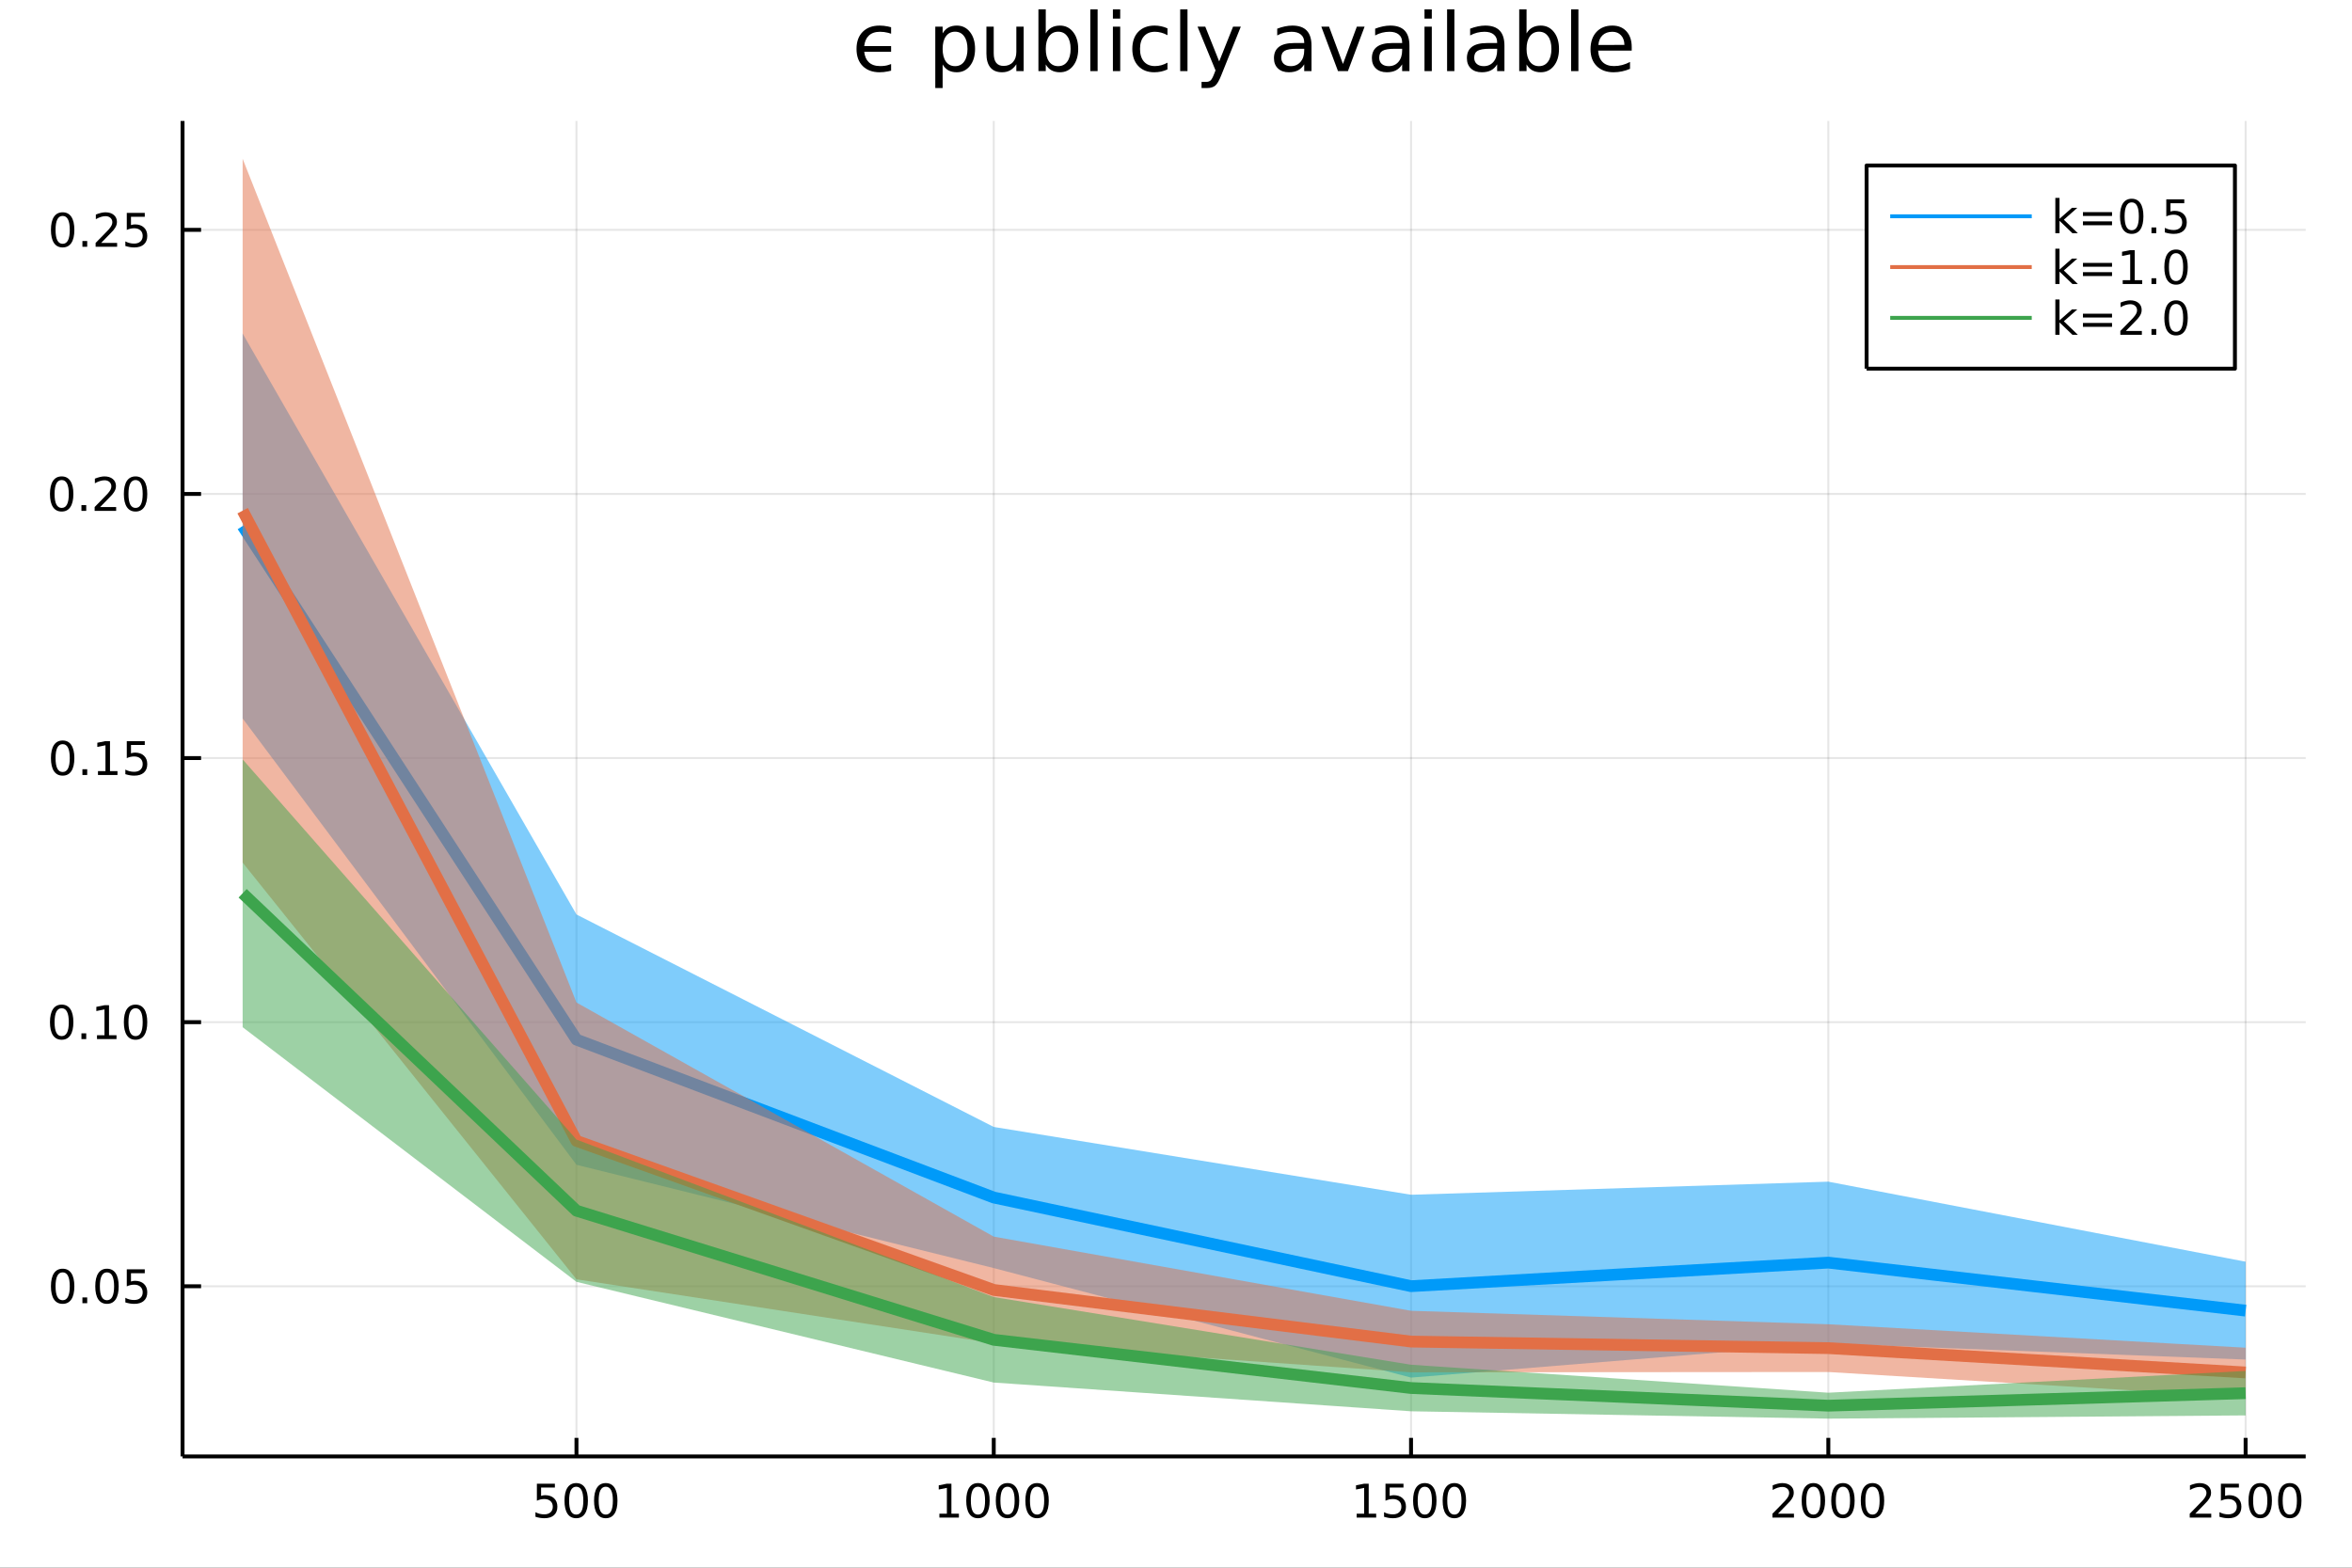 <?xml version="1.0" encoding="utf-8"?>
<svg xmlns="http://www.w3.org/2000/svg" xmlns:xlink="http://www.w3.org/1999/xlink" width="600" height="400" viewBox="0 0 2400 1600">
<rect x="0" y="0" width="2400" height="1600" fill="#333333" stroke="none"/>
<defs>
  <clipPath id="clip410">
    <rect x="0" y="0" width="2400" height="1600"/>
  </clipPath>
</defs>
<path clip-path="url(#clip410)" d="
M0 1600 L2400 1600 L2400 0 L0 0  Z
  " fill="#ffffff" fill-rule="evenodd" fill-opacity="1"/>
<defs>
  <clipPath id="clip411">
    <rect x="156" y="123" width="2197" height="1364"/>
  </clipPath>
</defs>
<path clip-path="url(#clip410)" d="
M186.274 1486.45 L2352.76 1486.45 L2352.76 123.472 L186.274 123.472  Z
  " fill="#ffffff" fill-rule="evenodd" fill-opacity="1"/>
<defs>
  <clipPath id="clip412">
    <rect x="186" y="123" width="2167" height="1364"/>
  </clipPath>
</defs>
<polyline clip-path="url(#clip412)" style="stroke:#000000; stroke-linecap:butt; stroke-linejoin:round; stroke-width:2; stroke-opacity:0.1; fill:none" points="
  588.231,1486.45 588.231,123.472 
  "/>
<polyline clip-path="url(#clip412)" style="stroke:#000000; stroke-linecap:butt; stroke-linejoin:round; stroke-width:2; stroke-opacity:0.1; fill:none" points="
  1014.03,1486.45 1014.03,123.472 
  "/>
<polyline clip-path="url(#clip412)" style="stroke:#000000; stroke-linecap:butt; stroke-linejoin:round; stroke-width:2; stroke-opacity:0.1; fill:none" points="
  1439.84,1486.45 1439.84,123.472 
  "/>
<polyline clip-path="url(#clip412)" style="stroke:#000000; stroke-linecap:butt; stroke-linejoin:round; stroke-width:2; stroke-opacity:0.1; fill:none" points="
  1865.64,1486.45 1865.64,123.472 
  "/>
<polyline clip-path="url(#clip412)" style="stroke:#000000; stroke-linecap:butt; stroke-linejoin:round; stroke-width:2; stroke-opacity:0.1; fill:none" points="
  2291.44,1486.45 2291.44,123.472 
  "/>
<polyline clip-path="url(#clip410)" style="stroke:#000000; stroke-linecap:butt; stroke-linejoin:round; stroke-width:4; stroke-opacity:1; fill:none" points="
  186.274,1486.45 2352.76,1486.45 
  "/>
<polyline clip-path="url(#clip410)" style="stroke:#000000; stroke-linecap:butt; stroke-linejoin:round; stroke-width:4; stroke-opacity:1; fill:none" points="
  588.231,1486.45 588.231,1467.55 
  "/>
<polyline clip-path="url(#clip410)" style="stroke:#000000; stroke-linecap:butt; stroke-linejoin:round; stroke-width:4; stroke-opacity:1; fill:none" points="
  1014.03,1486.45 1014.03,1467.55 
  "/>
<polyline clip-path="url(#clip410)" style="stroke:#000000; stroke-linecap:butt; stroke-linejoin:round; stroke-width:4; stroke-opacity:1; fill:none" points="
  1439.84,1486.45 1439.84,1467.55 
  "/>
<polyline clip-path="url(#clip410)" style="stroke:#000000; stroke-linecap:butt; stroke-linejoin:round; stroke-width:4; stroke-opacity:1; fill:none" points="
  1865.64,1486.45 1865.64,1467.55 
  "/>
<polyline clip-path="url(#clip410)" style="stroke:#000000; stroke-linecap:butt; stroke-linejoin:round; stroke-width:4; stroke-opacity:1; fill:none" points="
  2291.44,1486.45 2291.44,1467.55 
  "/>
<path clip-path="url(#clip410)" d="M547.85 1514.29 L566.206 1514.29 L566.206 1518.22 L552.132 1518.22 L552.132 1526.7 Q553.151 1526.35 554.169 1526.19 Q555.188 1526 556.206 1526 Q561.993 1526 565.373 1529.17 Q568.752 1532.34 568.752 1537.76 Q568.752 1543.34 565.28 1546.44 Q561.808 1549.52 555.488 1549.52 Q553.313 1549.52 551.044 1549.15 Q548.799 1548.78 546.391 1548.04 L546.391 1543.34 Q548.475 1544.47 550.697 1545.03 Q552.919 1545.58 555.396 1545.58 Q559.4 1545.58 561.738 1543.48 Q564.076 1541.37 564.076 1537.76 Q564.076 1534.15 561.738 1532.04 Q559.4 1529.94 555.396 1529.94 Q553.521 1529.94 551.646 1530.35 Q549.794 1530.77 547.85 1531.65 L547.85 1514.29 Z" fill="#000000" fill-rule="evenodd" fill-opacity="1" /><path clip-path="url(#clip410)" d="M587.965 1517.37 Q584.354 1517.37 582.525 1520.93 Q580.72 1524.47 580.72 1531.6 Q580.72 1538.71 582.525 1542.27 Q584.354 1545.82 587.965 1545.82 Q591.599 1545.82 593.405 1542.27 Q595.234 1538.71 595.234 1531.6 Q595.234 1524.47 593.405 1520.93 Q591.599 1517.37 587.965 1517.37 M587.965 1513.66 Q593.775 1513.66 596.831 1518.27 Q599.91 1522.85 599.91 1531.6 Q599.91 1540.33 596.831 1544.94 Q593.775 1549.52 587.965 1549.52 Q582.155 1549.52 579.076 1544.94 Q576.021 1540.33 576.021 1531.6 Q576.021 1522.85 579.076 1518.27 Q582.155 1513.66 587.965 1513.66 Z" fill="#000000" fill-rule="evenodd" fill-opacity="1" /><path clip-path="url(#clip410)" d="M618.127 1517.37 Q614.516 1517.37 612.687 1520.93 Q610.882 1524.47 610.882 1531.6 Q610.882 1538.71 612.687 1542.27 Q614.516 1545.82 618.127 1545.82 Q621.761 1545.82 623.567 1542.27 Q625.395 1538.71 625.395 1531.6 Q625.395 1524.47 623.567 1520.93 Q621.761 1517.37 618.127 1517.37 M618.127 1513.66 Q623.937 1513.66 626.993 1518.27 Q630.071 1522.85 630.071 1531.6 Q630.071 1540.33 626.993 1544.94 Q623.937 1549.52 618.127 1549.52 Q612.317 1549.52 609.238 1544.94 Q606.183 1540.33 606.183 1531.6 Q606.183 1522.85 609.238 1518.27 Q612.317 1513.66 618.127 1513.66 Z" fill="#000000" fill-rule="evenodd" fill-opacity="1" /><path clip-path="url(#clip410)" d="M958.559 1544.91 L966.198 1544.91 L966.198 1518.55 L957.888 1520.21 L957.888 1515.95 L966.152 1514.29 L970.828 1514.29 L970.828 1544.91 L978.467 1544.91 L978.467 1548.85 L958.559 1548.85 L958.559 1544.91 Z" fill="#000000" fill-rule="evenodd" fill-opacity="1" /><path clip-path="url(#clip410)" d="M997.911 1517.37 Q994.3 1517.37 992.471 1520.93 Q990.666 1524.47 990.666 1531.6 Q990.666 1538.71 992.471 1542.27 Q994.3 1545.82 997.911 1545.82 Q1001.55 1545.82 1003.35 1542.27 Q1005.18 1538.71 1005.18 1531.6 Q1005.18 1524.47 1003.35 1520.93 Q1001.55 1517.37 997.911 1517.37 M997.911 1513.66 Q1003.72 1513.66 1006.78 1518.27 Q1009.86 1522.85 1009.86 1531.6 Q1009.86 1540.33 1006.78 1544.94 Q1003.72 1549.52 997.911 1549.52 Q992.101 1549.52 989.022 1544.94 Q985.967 1540.33 985.967 1531.6 Q985.967 1522.85 989.022 1518.27 Q992.101 1513.66 997.911 1513.66 Z" fill="#000000" fill-rule="evenodd" fill-opacity="1" /><path clip-path="url(#clip410)" d="M1028.07 1517.37 Q1024.46 1517.37 1022.63 1520.93 Q1020.83 1524.47 1020.83 1531.6 Q1020.83 1538.71 1022.63 1542.27 Q1024.46 1545.82 1028.07 1545.82 Q1031.71 1545.82 1033.51 1542.27 Q1035.34 1538.71 1035.34 1531.6 Q1035.34 1524.47 1033.51 1520.93 Q1031.71 1517.37 1028.07 1517.37 M1028.07 1513.66 Q1033.88 1513.66 1036.94 1518.27 Q1040.02 1522.85 1040.02 1531.6 Q1040.02 1540.33 1036.94 1544.94 Q1033.88 1549.52 1028.07 1549.52 Q1022.26 1549.52 1019.18 1544.94 Q1016.13 1540.33 1016.13 1531.6 Q1016.13 1522.85 1019.18 1518.27 Q1022.26 1513.66 1028.07 1513.66 Z" fill="#000000" fill-rule="evenodd" fill-opacity="1" /><path clip-path="url(#clip410)" d="M1058.23 1517.37 Q1054.62 1517.37 1052.79 1520.93 Q1050.99 1524.47 1050.99 1531.6 Q1050.99 1538.71 1052.79 1542.27 Q1054.62 1545.82 1058.23 1545.82 Q1061.87 1545.82 1063.67 1542.27 Q1065.5 1538.71 1065.5 1531.6 Q1065.5 1524.47 1063.67 1520.93 Q1061.87 1517.37 1058.23 1517.37 M1058.23 1513.66 Q1064.04 1513.66 1067.1 1518.27 Q1070.18 1522.85 1070.18 1531.6 Q1070.18 1540.33 1067.1 1544.94 Q1064.04 1549.52 1058.23 1549.52 Q1052.42 1549.52 1049.35 1544.94 Q1046.29 1540.33 1046.29 1531.6 Q1046.29 1522.85 1049.35 1518.27 Q1052.42 1513.66 1058.23 1513.66 Z" fill="#000000" fill-rule="evenodd" fill-opacity="1" /><path clip-path="url(#clip410)" d="M1384.36 1544.91 L1392 1544.91 L1392 1518.55 L1383.69 1520.21 L1383.69 1515.95 L1391.95 1514.29 L1396.63 1514.29 L1396.63 1544.91 L1404.27 1544.91 L1404.27 1548.85 L1384.36 1548.85 L1384.36 1544.91 Z" fill="#000000" fill-rule="evenodd" fill-opacity="1" /><path clip-path="url(#clip410)" d="M1413.76 1514.29 L1432.12 1514.29 L1432.12 1518.22 L1418.04 1518.22 L1418.04 1526.7 Q1419.06 1526.35 1420.08 1526.19 Q1421.1 1526 1422.12 1526 Q1427.9 1526 1431.28 1529.17 Q1434.66 1532.34 1434.66 1537.76 Q1434.66 1543.34 1431.19 1546.44 Q1427.72 1549.52 1421.4 1549.52 Q1419.22 1549.52 1416.95 1549.15 Q1414.71 1548.78 1412.3 1548.04 L1412.3 1543.34 Q1414.38 1544.47 1416.61 1545.03 Q1418.83 1545.58 1421.31 1545.58 Q1425.31 1545.58 1427.65 1543.48 Q1429.99 1541.37 1429.99 1537.76 Q1429.99 1534.15 1427.65 1532.04 Q1425.31 1529.94 1421.31 1529.94 Q1419.43 1529.94 1417.56 1530.35 Q1415.7 1530.77 1413.76 1531.65 L1413.76 1514.29 Z" fill="#000000" fill-rule="evenodd" fill-opacity="1" /><path clip-path="url(#clip410)" d="M1453.88 1517.37 Q1450.26 1517.37 1448.44 1520.93 Q1446.63 1524.47 1446.63 1531.6 Q1446.63 1538.71 1448.44 1542.27 Q1450.26 1545.82 1453.88 1545.82 Q1457.51 1545.82 1459.31 1542.27 Q1461.14 1538.71 1461.14 1531.6 Q1461.14 1524.47 1459.31 1520.93 Q1457.51 1517.37 1453.88 1517.37 M1453.88 1513.66 Q1459.69 1513.66 1462.74 1518.27 Q1465.82 1522.85 1465.82 1531.6 Q1465.82 1540.33 1462.74 1544.94 Q1459.69 1549.52 1453.88 1549.52 Q1448.06 1549.52 1444.99 1544.94 Q1441.93 1540.33 1441.93 1531.6 Q1441.93 1522.85 1444.99 1518.27 Q1448.06 1513.66 1453.88 1513.66 Z" fill="#000000" fill-rule="evenodd" fill-opacity="1" /><path clip-path="url(#clip410)" d="M1484.04 1517.37 Q1480.43 1517.37 1478.6 1520.93 Q1476.79 1524.47 1476.79 1531.6 Q1476.79 1538.71 1478.6 1542.27 Q1480.43 1545.82 1484.04 1545.82 Q1487.67 1545.82 1489.48 1542.27 Q1491.31 1538.71 1491.31 1531.6 Q1491.31 1524.47 1489.48 1520.93 Q1487.67 1517.37 1484.04 1517.37 M1484.04 1513.66 Q1489.85 1513.66 1492.9 1518.27 Q1495.98 1522.85 1495.98 1531.6 Q1495.98 1540.33 1492.9 1544.94 Q1489.85 1549.52 1484.04 1549.52 Q1478.23 1549.52 1475.15 1544.94 Q1472.09 1540.33 1472.09 1531.6 Q1472.09 1522.85 1475.15 1518.27 Q1478.23 1513.66 1484.04 1513.66 Z" fill="#000000" fill-rule="evenodd" fill-opacity="1" /><path clip-path="url(#clip410)" d="M1814.25 1544.91 L1830.57 1544.91 L1830.57 1548.85 L1808.62 1548.85 L1808.62 1544.91 Q1811.29 1542.16 1815.87 1537.53 Q1820.48 1532.88 1821.66 1531.53 Q1823.9 1529.01 1824.78 1527.27 Q1825.68 1525.51 1825.68 1523.82 Q1825.68 1521.07 1823.74 1519.33 Q1821.82 1517.6 1818.72 1517.6 Q1816.52 1517.6 1814.06 1518.36 Q1811.63 1519.13 1808.86 1520.68 L1808.86 1515.95 Q1811.68 1514.82 1814.13 1514.24 Q1816.59 1513.66 1818.62 1513.66 Q1823.99 1513.66 1827.19 1516.35 Q1830.38 1519.03 1830.38 1523.52 Q1830.38 1525.65 1829.57 1527.57 Q1828.79 1529.47 1826.68 1532.07 Q1826.1 1532.74 1823 1535.95 Q1819.9 1539.15 1814.25 1544.91 Z" fill="#000000" fill-rule="evenodd" fill-opacity="1" /><path clip-path="url(#clip410)" d="M1850.38 1517.37 Q1846.77 1517.37 1844.94 1520.93 Q1843.14 1524.47 1843.14 1531.6 Q1843.14 1538.71 1844.94 1542.27 Q1846.77 1545.82 1850.38 1545.82 Q1854.02 1545.82 1855.82 1542.27 Q1857.65 1538.71 1857.65 1531.6 Q1857.65 1524.47 1855.82 1520.93 Q1854.02 1517.37 1850.38 1517.37 M1850.38 1513.66 Q1856.19 1513.66 1859.25 1518.27 Q1862.33 1522.85 1862.33 1531.6 Q1862.33 1540.33 1859.25 1544.94 Q1856.19 1549.52 1850.38 1549.52 Q1844.57 1549.52 1841.49 1544.94 Q1838.44 1540.33 1838.44 1531.6 Q1838.44 1522.85 1841.49 1518.27 Q1844.57 1513.66 1850.38 1513.66 Z" fill="#000000" fill-rule="evenodd" fill-opacity="1" /><path clip-path="url(#clip410)" d="M1880.55 1517.37 Q1876.93 1517.37 1875.11 1520.93 Q1873.3 1524.47 1873.3 1531.6 Q1873.3 1538.71 1875.11 1542.27 Q1876.93 1545.82 1880.55 1545.82 Q1884.18 1545.82 1885.99 1542.27 Q1887.81 1538.71 1887.81 1531.6 Q1887.81 1524.47 1885.99 1520.93 Q1884.18 1517.37 1880.55 1517.37 M1880.55 1513.66 Q1886.36 1513.66 1889.41 1518.27 Q1892.49 1522.85 1892.49 1531.6 Q1892.49 1540.33 1889.41 1544.94 Q1886.36 1549.52 1880.55 1549.52 Q1874.74 1549.52 1871.66 1544.94 Q1868.6 1540.33 1868.6 1531.6 Q1868.6 1522.85 1871.66 1518.27 Q1874.74 1513.66 1880.55 1513.66 Z" fill="#000000" fill-rule="evenodd" fill-opacity="1" /><path clip-path="url(#clip410)" d="M1910.71 1517.37 Q1907.1 1517.37 1905.27 1520.93 Q1903.46 1524.47 1903.46 1531.6 Q1903.46 1538.71 1905.27 1542.27 Q1907.1 1545.82 1910.71 1545.82 Q1914.34 1545.82 1916.15 1542.27 Q1917.98 1538.71 1917.98 1531.6 Q1917.98 1524.47 1916.15 1520.93 Q1914.34 1517.37 1910.71 1517.37 M1910.71 1513.66 Q1916.52 1513.66 1919.57 1518.27 Q1922.65 1522.85 1922.65 1531.6 Q1922.65 1540.33 1919.57 1544.94 Q1916.52 1549.52 1910.71 1549.52 Q1904.9 1549.52 1901.82 1544.94 Q1898.76 1540.33 1898.76 1531.6 Q1898.76 1522.85 1901.82 1518.27 Q1904.9 1513.66 1910.71 1513.66 Z" fill="#000000" fill-rule="evenodd" fill-opacity="1" /><path clip-path="url(#clip410)" d="M2240.05 1544.91 L2256.37 1544.91 L2256.37 1548.85 L2234.43 1548.85 L2234.43 1544.91 Q2237.09 1542.16 2241.67 1537.53 Q2246.28 1532.88 2247.46 1531.53 Q2249.7 1529.01 2250.58 1527.27 Q2251.49 1525.51 2251.49 1523.82 Q2251.49 1521.07 2249.54 1519.33 Q2247.62 1517.6 2244.52 1517.6 Q2242.32 1517.6 2239.87 1518.36 Q2237.44 1519.13 2234.66 1520.68 L2234.66 1515.95 Q2237.48 1514.82 2239.94 1514.24 Q2242.39 1513.66 2244.43 1513.66 Q2249.8 1513.66 2252.99 1516.35 Q2256.19 1519.03 2256.19 1523.52 Q2256.19 1525.65 2255.38 1527.57 Q2254.59 1529.47 2252.48 1532.07 Q2251.9 1532.74 2248.8 1535.95 Q2245.7 1539.15 2240.05 1544.91 Z" fill="#000000" fill-rule="evenodd" fill-opacity="1" /><path clip-path="url(#clip410)" d="M2266.23 1514.29 L2284.59 1514.29 L2284.59 1518.22 L2270.51 1518.22 L2270.51 1526.7 Q2271.53 1526.35 2272.55 1526.19 Q2273.57 1526 2274.59 1526 Q2280.38 1526 2283.76 1529.17 Q2287.13 1532.34 2287.13 1537.76 Q2287.13 1543.34 2283.66 1546.44 Q2280.19 1549.52 2273.87 1549.52 Q2271.7 1549.52 2269.43 1549.15 Q2267.18 1548.78 2264.77 1548.04 L2264.77 1543.34 Q2266.86 1544.47 2269.08 1545.03 Q2271.3 1545.58 2273.78 1545.58 Q2277.78 1545.58 2280.12 1543.48 Q2282.46 1541.37 2282.46 1537.76 Q2282.46 1534.15 2280.12 1532.04 Q2277.78 1529.94 2273.78 1529.94 Q2271.9 1529.94 2270.03 1530.35 Q2268.18 1530.77 2266.23 1531.65 L2266.23 1514.29 Z" fill="#000000" fill-rule="evenodd" fill-opacity="1" /><path clip-path="url(#clip410)" d="M2306.35 1517.37 Q2302.74 1517.37 2300.91 1520.93 Q2299.1 1524.47 2299.1 1531.6 Q2299.1 1538.71 2300.91 1542.27 Q2302.74 1545.82 2306.35 1545.82 Q2309.98 1545.82 2311.79 1542.27 Q2313.62 1538.71 2313.62 1531.6 Q2313.62 1524.47 2311.79 1520.93 Q2309.98 1517.37 2306.35 1517.37 M2306.35 1513.66 Q2312.16 1513.66 2315.21 1518.27 Q2318.29 1522.85 2318.29 1531.6 Q2318.29 1540.33 2315.21 1544.94 Q2312.16 1549.52 2306.35 1549.52 Q2300.54 1549.52 2297.46 1544.94 Q2294.4 1540.33 2294.4 1531.6 Q2294.4 1522.85 2297.46 1518.27 Q2300.54 1513.66 2306.35 1513.66 Z" fill="#000000" fill-rule="evenodd" fill-opacity="1" /><path clip-path="url(#clip410)" d="M2336.51 1517.37 Q2332.9 1517.37 2331.07 1520.93 Q2329.26 1524.47 2329.26 1531.6 Q2329.26 1538.71 2331.07 1542.27 Q2332.9 1545.82 2336.51 1545.82 Q2340.14 1545.82 2341.95 1542.27 Q2343.78 1538.71 2343.78 1531.6 Q2343.78 1524.47 2341.95 1520.93 Q2340.14 1517.37 2336.51 1517.37 M2336.51 1513.66 Q2342.32 1513.66 2345.38 1518.27 Q2348.45 1522.85 2348.45 1531.6 Q2348.45 1540.33 2345.38 1544.94 Q2342.32 1549.52 2336.51 1549.52 Q2330.7 1549.52 2327.62 1544.94 Q2324.57 1540.33 2324.57 1531.6 Q2324.57 1522.85 2327.62 1518.27 Q2330.7 1513.66 2336.51 1513.66 Z" fill="#000000" fill-rule="evenodd" fill-opacity="1" /><polyline clip-path="url(#clip412)" style="stroke:#000000; stroke-linecap:butt; stroke-linejoin:round; stroke-width:2; stroke-opacity:0.1; fill:none" points="
  186.274,1312.78 2352.76,1312.78 
  "/>
<polyline clip-path="url(#clip412)" style="stroke:#000000; stroke-linecap:butt; stroke-linejoin:round; stroke-width:2; stroke-opacity:0.1; fill:none" points="
  186.274,1043.23 2352.76,1043.23 
  "/>
<polyline clip-path="url(#clip412)" style="stroke:#000000; stroke-linecap:butt; stroke-linejoin:round; stroke-width:2; stroke-opacity:0.1; fill:none" points="
  186.274,773.684 2352.76,773.684 
  "/>
<polyline clip-path="url(#clip412)" style="stroke:#000000; stroke-linecap:butt; stroke-linejoin:round; stroke-width:2; stroke-opacity:0.1; fill:none" points="
  186.274,504.135 2352.76,504.135 
  "/>
<polyline clip-path="url(#clip412)" style="stroke:#000000; stroke-linecap:butt; stroke-linejoin:round; stroke-width:2; stroke-opacity:0.1; fill:none" points="
  186.274,234.586 2352.76,234.586 
  "/>
<polyline clip-path="url(#clip410)" style="stroke:#000000; stroke-linecap:butt; stroke-linejoin:round; stroke-width:4; stroke-opacity:1; fill:none" points="
  186.274,1486.45 186.274,123.472 
  "/>
<polyline clip-path="url(#clip410)" style="stroke:#000000; stroke-linecap:butt; stroke-linejoin:round; stroke-width:4; stroke-opacity:1; fill:none" points="
  186.274,1312.78 205.172,1312.78 
  "/>
<polyline clip-path="url(#clip410)" style="stroke:#000000; stroke-linecap:butt; stroke-linejoin:round; stroke-width:4; stroke-opacity:1; fill:none" points="
  186.274,1043.23 205.172,1043.23 
  "/>
<polyline clip-path="url(#clip410)" style="stroke:#000000; stroke-linecap:butt; stroke-linejoin:round; stroke-width:4; stroke-opacity:1; fill:none" points="
  186.274,773.684 205.172,773.684 
  "/>
<polyline clip-path="url(#clip410)" style="stroke:#000000; stroke-linecap:butt; stroke-linejoin:round; stroke-width:4; stroke-opacity:1; fill:none" points="
  186.274,504.135 205.172,504.135 
  "/>
<polyline clip-path="url(#clip410)" style="stroke:#000000; stroke-linecap:butt; stroke-linejoin:round; stroke-width:4; stroke-opacity:1; fill:none" points="
  186.274,234.586 205.172,234.586 
  "/>
<path clip-path="url(#clip410)" d="M63.932 1298.58 Q60.321 1298.58 58.492 1302.14 Q56.687 1305.69 56.687 1312.82 Q56.687 1319.92 58.492 1323.49 Q60.321 1327.03 63.932 1327.03 Q67.566 1327.03 69.372 1323.49 Q71.2 1319.92 71.2 1312.82 Q71.2 1305.69 69.372 1302.14 Q67.566 1298.58 63.932 1298.58 M63.932 1294.88 Q69.742 1294.88 72.798 1299.48 Q75.876 1304.07 75.876 1312.82 Q75.876 1321.54 72.798 1326.15 Q69.742 1330.73 63.932 1330.73 Q58.122 1330.73 55.043 1326.15 Q51.987 1321.54 51.987 1312.82 Q51.987 1304.07 55.043 1299.48 Q58.122 1294.88 63.932 1294.88 Z" fill="#000000" fill-rule="evenodd" fill-opacity="1" /><path clip-path="url(#clip410)" d="M84.094 1324.18 L88.978 1324.18 L88.978 1330.06 L84.094 1330.06 L84.094 1324.18 Z" fill="#000000" fill-rule="evenodd" fill-opacity="1" /><path clip-path="url(#clip410)" d="M109.163 1298.58 Q105.552 1298.58 103.723 1302.14 Q101.918 1305.69 101.918 1312.82 Q101.918 1319.92 103.723 1323.49 Q105.552 1327.03 109.163 1327.03 Q112.797 1327.03 114.603 1323.49 Q116.432 1319.92 116.432 1312.82 Q116.432 1305.69 114.603 1302.14 Q112.797 1298.58 109.163 1298.58 M109.163 1294.88 Q114.973 1294.88 118.029 1299.48 Q121.107 1304.07 121.107 1312.82 Q121.107 1321.54 118.029 1326.15 Q114.973 1330.73 109.163 1330.73 Q103.353 1330.73 100.274 1326.15 Q97.219 1321.54 97.219 1312.82 Q97.219 1304.07 100.274 1299.48 Q103.353 1294.88 109.163 1294.88 Z" fill="#000000" fill-rule="evenodd" fill-opacity="1" /><path clip-path="url(#clip410)" d="M129.371 1295.5 L147.728 1295.5 L147.728 1299.44 L133.654 1299.44 L133.654 1307.91 Q134.672 1307.56 135.691 1307.4 Q136.709 1307.21 137.728 1307.21 Q143.515 1307.21 146.894 1310.39 Q150.274 1313.56 150.274 1318.97 Q150.274 1324.55 146.802 1327.65 Q143.33 1330.73 137.01 1330.73 Q134.834 1330.73 132.566 1330.36 Q130.32 1329.99 127.913 1329.25 L127.913 1324.55 Q129.996 1325.69 132.219 1326.24 Q134.441 1326.8 136.918 1326.8 Q140.922 1326.8 143.26 1324.69 Q145.598 1322.58 145.598 1318.97 Q145.598 1315.36 143.26 1313.26 Q140.922 1311.15 136.918 1311.15 Q135.043 1311.15 133.168 1311.57 Q131.316 1311.98 129.371 1312.86 L129.371 1295.5 Z" fill="#000000" fill-rule="evenodd" fill-opacity="1" /><path clip-path="url(#clip410)" d="M62.937 1029.03 Q59.325 1029.03 57.497 1032.6 Q55.691 1036.14 55.691 1043.27 Q55.691 1050.37 57.497 1053.94 Q59.325 1057.48 62.937 1057.48 Q66.571 1057.48 68.376 1053.94 Q70.205 1050.37 70.205 1043.27 Q70.205 1036.14 68.376 1032.6 Q66.571 1029.03 62.937 1029.03 M62.937 1025.33 Q68.747 1025.33 71.802 1029.93 Q74.881 1034.52 74.881 1043.27 Q74.881 1051.99 71.802 1056.6 Q68.747 1061.18 62.937 1061.18 Q57.126 1061.18 54.048 1056.6 Q50.992 1051.99 50.992 1043.27 Q50.992 1034.52 54.048 1029.93 Q57.126 1025.33 62.937 1025.33 Z" fill="#000000" fill-rule="evenodd" fill-opacity="1" /><path clip-path="url(#clip410)" d="M83.098 1054.63 L87.983 1054.63 L87.983 1060.51 L83.098 1060.51 L83.098 1054.63 Z" fill="#000000" fill-rule="evenodd" fill-opacity="1" /><path clip-path="url(#clip410)" d="M98.978 1056.58 L106.617 1056.58 L106.617 1030.21 L98.307 1031.88 L98.307 1027.62 L106.571 1025.95 L111.246 1025.95 L111.246 1056.58 L118.885 1056.58 L118.885 1060.51 L98.978 1060.51 L98.978 1056.58 Z" fill="#000000" fill-rule="evenodd" fill-opacity="1" /><path clip-path="url(#clip410)" d="M138.33 1029.03 Q134.719 1029.03 132.89 1032.6 Q131.084 1036.14 131.084 1043.27 Q131.084 1050.37 132.89 1053.94 Q134.719 1057.48 138.33 1057.48 Q141.964 1057.48 143.769 1053.94 Q145.598 1050.37 145.598 1043.27 Q145.598 1036.14 143.769 1032.6 Q141.964 1029.03 138.33 1029.03 M138.33 1025.33 Q144.14 1025.33 147.195 1029.93 Q150.274 1034.52 150.274 1043.27 Q150.274 1051.99 147.195 1056.6 Q144.14 1061.18 138.33 1061.18 Q132.519 1061.18 129.441 1056.6 Q126.385 1051.99 126.385 1043.27 Q126.385 1034.52 129.441 1029.93 Q132.519 1025.33 138.33 1025.33 Z" fill="#000000" fill-rule="evenodd" fill-opacity="1" /><path clip-path="url(#clip410)" d="M63.932 759.482 Q60.321 759.482 58.492 763.047 Q56.687 766.589 56.687 773.718 Q56.687 780.825 58.492 784.39 Q60.321 787.931 63.932 787.931 Q67.566 787.931 69.372 784.39 Q71.2 780.825 71.2 773.718 Q71.2 766.589 69.372 763.047 Q67.566 759.482 63.932 759.482 M63.932 755.779 Q69.742 755.779 72.798 760.385 Q75.876 764.968 75.876 773.718 Q75.876 782.445 72.798 787.052 Q69.742 791.635 63.932 791.635 Q58.122 791.635 55.043 787.052 Q51.987 782.445 51.987 773.718 Q51.987 764.968 55.043 760.385 Q58.122 755.779 63.932 755.779 Z" fill="#000000" fill-rule="evenodd" fill-opacity="1" /><path clip-path="url(#clip410)" d="M84.094 785.084 L88.978 785.084 L88.978 790.964 L84.094 790.964 L84.094 785.084 Z" fill="#000000" fill-rule="evenodd" fill-opacity="1" /><path clip-path="url(#clip410)" d="M99.973 787.028 L107.612 787.028 L107.612 760.663 L99.302 762.329 L99.302 758.07 L107.566 756.404 L112.242 756.404 L112.242 787.028 L119.881 787.028 L119.881 790.964 L99.973 790.964 L99.973 787.028 Z" fill="#000000" fill-rule="evenodd" fill-opacity="1" /><path clip-path="url(#clip410)" d="M129.371 756.404 L147.728 756.404 L147.728 760.339 L133.654 760.339 L133.654 768.811 Q134.672 768.464 135.691 768.302 Q136.709 768.116 137.728 768.116 Q143.515 768.116 146.894 771.288 Q150.274 774.459 150.274 779.876 Q150.274 785.454 146.802 788.556 Q143.33 791.635 137.01 791.635 Q134.834 791.635 132.566 791.264 Q130.32 790.894 127.913 790.153 L127.913 785.454 Q129.996 786.589 132.219 787.144 Q134.441 787.7 136.918 787.7 Q140.922 787.7 143.26 785.593 Q145.598 783.487 145.598 779.876 Q145.598 776.265 143.26 774.158 Q140.922 772.052 136.918 772.052 Q135.043 772.052 133.168 772.468 Q131.316 772.885 129.371 773.765 L129.371 756.404 Z" fill="#000000" fill-rule="evenodd" fill-opacity="1" /><path clip-path="url(#clip410)" d="M62.937 489.933 Q59.325 489.933 57.497 493.498 Q55.691 497.04 55.691 504.169 Q55.691 511.276 57.497 514.841 Q59.325 518.382 62.937 518.382 Q66.571 518.382 68.376 514.841 Q70.205 511.276 70.205 504.169 Q70.205 497.04 68.376 493.498 Q66.571 489.933 62.937 489.933 M62.937 486.23 Q68.747 486.23 71.802 490.836 Q74.881 495.419 74.881 504.169 Q74.881 512.896 71.802 517.503 Q68.747 522.086 62.937 522.086 Q57.126 522.086 54.048 517.503 Q50.992 512.896 50.992 504.169 Q50.992 495.419 54.048 490.836 Q57.126 486.23 62.937 486.23 Z" fill="#000000" fill-rule="evenodd" fill-opacity="1" /><path clip-path="url(#clip410)" d="M83.098 515.535 L87.983 515.535 L87.983 521.415 L83.098 521.415 L83.098 515.535 Z" fill="#000000" fill-rule="evenodd" fill-opacity="1" /><path clip-path="url(#clip410)" d="M102.196 517.479 L118.515 517.479 L118.515 521.415 L96.571 521.415 L96.571 517.479 Q99.233 514.725 103.816 510.095 Q108.422 505.442 109.603 504.1 Q111.848 501.577 112.728 499.841 Q113.631 498.081 113.631 496.392 Q113.631 493.637 111.686 491.901 Q109.765 490.165 106.663 490.165 Q104.464 490.165 102.01 490.929 Q99.58 491.693 96.802 493.243 L96.802 488.521 Q99.626 487.387 102.08 486.808 Q104.534 486.23 106.571 486.23 Q111.941 486.23 115.135 488.915 Q118.33 491.6 118.33 496.091 Q118.33 498.22 117.52 500.142 Q116.733 502.04 114.626 504.632 Q114.047 505.304 110.946 508.521 Q107.844 511.716 102.196 517.479 Z" fill="#000000" fill-rule="evenodd" fill-opacity="1" /><path clip-path="url(#clip410)" d="M138.33 489.933 Q134.719 489.933 132.89 493.498 Q131.084 497.04 131.084 504.169 Q131.084 511.276 132.89 514.841 Q134.719 518.382 138.33 518.382 Q141.964 518.382 143.769 514.841 Q145.598 511.276 145.598 504.169 Q145.598 497.04 143.769 493.498 Q141.964 489.933 138.33 489.933 M138.33 486.23 Q144.14 486.23 147.195 490.836 Q150.274 495.419 150.274 504.169 Q150.274 512.896 147.195 517.503 Q144.14 522.086 138.33 522.086 Q132.519 522.086 129.441 517.503 Q126.385 512.896 126.385 504.169 Q126.385 495.419 129.441 490.836 Q132.519 486.23 138.33 486.23 Z" fill="#000000" fill-rule="evenodd" fill-opacity="1" /><path clip-path="url(#clip410)" d="M63.932 220.384 Q60.321 220.384 58.492 223.949 Q56.687 227.491 56.687 234.62 Q56.687 241.727 58.492 245.292 Q60.321 248.833 63.932 248.833 Q67.566 248.833 69.372 245.292 Q71.2 241.727 71.2 234.62 Q71.2 227.491 69.372 223.949 Q67.566 220.384 63.932 220.384 M63.932 216.681 Q69.742 216.681 72.798 221.287 Q75.876 225.87 75.876 234.62 Q75.876 243.347 72.798 247.954 Q69.742 252.537 63.932 252.537 Q58.122 252.537 55.043 247.954 Q51.987 243.347 51.987 234.62 Q51.987 225.87 55.043 221.287 Q58.122 216.681 63.932 216.681 Z" fill="#000000" fill-rule="evenodd" fill-opacity="1" /><path clip-path="url(#clip410)" d="M84.094 245.986 L88.978 245.986 L88.978 251.866 L84.094 251.866 L84.094 245.986 Z" fill="#000000" fill-rule="evenodd" fill-opacity="1" /><path clip-path="url(#clip410)" d="M103.191 247.931 L119.51 247.931 L119.51 251.866 L97.566 251.866 L97.566 247.931 Q100.228 245.176 104.811 240.546 Q109.418 235.894 110.598 234.551 Q112.844 232.028 113.723 230.292 Q114.626 228.532 114.626 226.843 Q114.626 224.088 112.682 222.352 Q110.76 220.616 107.658 220.616 Q105.459 220.616 103.006 221.38 Q100.575 222.144 97.797 223.695 L97.797 218.972 Q100.621 217.838 103.075 217.259 Q105.529 216.681 107.566 216.681 Q112.936 216.681 116.131 219.366 Q119.325 222.051 119.325 226.542 Q119.325 228.671 118.515 230.593 Q117.728 232.491 115.621 235.083 Q115.043 235.755 111.941 238.972 Q108.839 242.167 103.191 247.931 Z" fill="#000000" fill-rule="evenodd" fill-opacity="1" /><path clip-path="url(#clip410)" d="M129.371 217.306 L147.728 217.306 L147.728 221.241 L133.654 221.241 L133.654 229.713 Q134.672 229.366 135.691 229.204 Q136.709 229.019 137.728 229.019 Q143.515 229.019 146.894 232.19 Q150.274 235.361 150.274 240.778 Q150.274 246.356 146.802 249.458 Q143.33 252.537 137.01 252.537 Q134.834 252.537 132.566 252.167 Q130.32 251.796 127.913 251.056 L127.913 246.356 Q129.996 247.491 132.219 248.046 Q134.441 248.602 136.918 248.602 Q140.922 248.602 143.26 246.495 Q145.598 244.389 145.598 240.778 Q145.598 237.167 143.26 235.06 Q140.922 232.954 136.918 232.954 Q135.043 232.954 133.168 233.37 Q131.316 233.787 129.371 234.667 L129.371 217.306 Z" fill="#000000" fill-rule="evenodd" fill-opacity="1" /><path clip-path="url(#clip410)" d="M909.288 34.416 Q907.789 33.89 906.291 33.485 Q902.28 32.431 897.986 32.431 Q890.573 32.431 886.441 36.442 Q882.593 40.169 881.864 47.015 L909.288 47.015 L909.288 52.848 L881.864 52.848 Q882.593 59.694 886.441 63.421 Q890.573 67.431 897.986 67.431 Q903.171 67.431 906.291 66.378 L909.288 65.365 L909.288 72.13 L906.088 72.86 Q901.875 73.751 897.541 73.751 Q886.684 73.751 880.365 67.431 Q874.005 61.112 874.005 49.931 Q874.005 38.751 880.365 32.431 Q886.684 26.112 897.541 26.112 Q901.632 26.112 906.088 27.003 Q907.708 27.327 909.288 27.814 L909.288 34.416 Z" fill="#000000" fill-rule="evenodd" fill-opacity="1" /><path clip-path="url(#clip410)" d="M961.869 65.77 L961.869 89.833 L954.375 89.833 L954.375 27.206 L961.869 27.206 L961.869 34.092 Q964.219 30.041 967.783 28.097 Q971.389 26.112 976.371 26.112 Q984.635 26.112 989.78 32.675 Q994.965 39.237 994.965 49.931 Q994.965 60.626 989.78 67.188 Q984.635 73.751 976.371 73.751 Q971.389 73.751 967.783 71.806 Q964.219 69.821 961.869 65.77 M987.228 49.931 Q987.228 41.708 983.825 37.05 Q980.463 32.35 974.548 32.35 Q968.634 32.35 965.231 37.05 Q961.869 41.708 961.869 49.931 Q961.869 58.155 965.231 62.854 Q968.634 67.512 974.548 67.512 Q980.463 67.512 983.825 62.854 Q987.228 58.155 987.228 49.931 Z" fill="#000000" fill-rule="evenodd" fill-opacity="1" /><path clip-path="url(#clip410)" d="M1006.55 54.671 L1006.55 27.206 L1014 27.206 L1014 54.387 Q1014 60.828 1016.52 64.069 Q1019.03 67.269 1024.05 67.269 Q1030.09 67.269 1033.57 63.421 Q1037.09 59.573 1037.09 52.929 L1037.09 27.206 L1044.55 27.206 L1044.55 72.576 L1037.09 72.576 L1037.09 65.608 Q1034.38 69.74 1030.77 71.766 Q1027.21 73.751 1022.47 73.751 Q1014.65 73.751 1010.6 68.89 Q1006.55 64.029 1006.55 54.671 M1025.31 26.112 L1025.31 26.112 Z" fill="#000000" fill-rule="evenodd" fill-opacity="1" /><path clip-path="url(#clip410)" d="M1092.47 49.931 Q1092.47 41.708 1089.07 37.05 Q1085.71 32.35 1079.79 32.35 Q1073.88 32.35 1070.47 37.05 Q1067.11 41.708 1067.11 49.931 Q1067.11 58.155 1070.47 62.854 Q1073.88 67.512 1079.79 67.512 Q1085.71 67.512 1089.07 62.854 Q1092.47 58.155 1092.47 49.931 M1067.11 34.092 Q1069.46 30.041 1073.03 28.097 Q1076.63 26.112 1081.61 26.112 Q1089.88 26.112 1095.02 32.675 Q1100.21 39.237 1100.21 49.931 Q1100.21 60.626 1095.02 67.188 Q1089.88 73.751 1081.61 73.751 Q1076.63 73.751 1073.03 71.806 Q1069.46 69.821 1067.11 65.77 L1067.11 72.576 L1059.62 72.576 L1059.62 9.544 L1067.11 9.544 L1067.11 34.092 Z" fill="#000000" fill-rule="evenodd" fill-opacity="1" /><path clip-path="url(#clip410)" d="M1112.56 9.544 L1120.02 9.544 L1120.02 72.576 L1112.56 72.576 L1112.56 9.544 Z" fill="#000000" fill-rule="evenodd" fill-opacity="1" /><path clip-path="url(#clip410)" d="M1135.61 27.206 L1143.07 27.206 L1143.07 72.576 L1135.61 72.576 L1135.61 27.206 M1135.61 9.544 L1143.07 9.544 L1143.07 18.983 L1135.61 18.983 L1135.61 9.544 Z" fill="#000000" fill-rule="evenodd" fill-opacity="1" /><path clip-path="url(#clip410)" d="M1191.31 28.948 L1191.31 35.915 Q1188.15 34.173 1184.95 33.323 Q1181.79 32.431 1178.55 32.431 Q1171.3 32.431 1167.29 37.05 Q1163.28 41.627 1163.28 49.931 Q1163.28 58.236 1167.29 62.854 Q1171.3 67.431 1178.55 67.431 Q1181.79 67.431 1184.95 66.581 Q1188.15 65.689 1191.31 63.948 L1191.31 70.834 Q1188.19 72.292 1184.83 73.022 Q1181.51 73.751 1177.74 73.751 Q1167.49 73.751 1161.46 67.31 Q1155.42 60.869 1155.42 49.931 Q1155.42 38.832 1161.5 32.472 Q1167.61 26.112 1178.23 26.112 Q1181.67 26.112 1184.95 26.841 Q1188.23 27.53 1191.31 28.948 Z" fill="#000000" fill-rule="evenodd" fill-opacity="1" /><path clip-path="url(#clip410)" d="M1204.28 9.544 L1211.73 9.544 L1211.73 72.576 L1204.28 72.576 L1204.28 9.544 Z" fill="#000000" fill-rule="evenodd" fill-opacity="1" /><path clip-path="url(#clip410)" d="M1246.2 76.789 Q1243.04 84.891 1240.04 87.362 Q1237.05 89.833 1232.02 89.833 L1226.07 89.833 L1226.07 83.594 L1230.44 83.594 Q1233.52 83.594 1235.22 82.136 Q1236.93 80.678 1238.99 75.25 L1240.33 71.847 L1221.98 27.206 L1229.88 27.206 L1244.06 62.692 L1258.23 27.206 L1266.13 27.206 L1246.2 76.789 Z" fill="#000000" fill-rule="evenodd" fill-opacity="1" /><path clip-path="url(#clip410)" d="M1323.41 49.769 Q1314.38 49.769 1310.89 51.835 Q1307.41 53.901 1307.41 58.884 Q1307.41 62.854 1310 65.203 Q1312.64 67.512 1317.13 67.512 Q1323.33 67.512 1327.06 63.137 Q1330.83 58.722 1330.83 51.43 L1330.83 49.769 L1323.41 49.769 M1338.28 46.691 L1338.28 72.576 L1330.83 72.576 L1330.83 65.689 Q1328.27 69.821 1324.47 71.806 Q1320.66 73.751 1315.15 73.751 Q1308.18 73.751 1304.05 69.862 Q1299.96 65.933 1299.96 59.37 Q1299.96 51.714 1305.06 47.825 Q1310.21 43.936 1320.37 43.936 L1330.83 43.936 L1330.83 43.207 Q1330.83 38.062 1327.42 35.267 Q1324.06 32.431 1317.94 32.431 Q1314.05 32.431 1310.37 33.363 Q1306.68 34.295 1303.28 36.158 L1303.28 29.272 Q1307.37 27.692 1311.22 26.922 Q1315.07 26.112 1318.71 26.112 Q1328.56 26.112 1333.42 31.216 Q1338.28 36.32 1338.28 46.691 Z" fill="#000000" fill-rule="evenodd" fill-opacity="1" /><path clip-path="url(#clip410)" d="M1348.28 27.206 L1356.18 27.206 L1370.36 65.284 L1384.54 27.206 L1392.44 27.206 L1375.43 72.576 L1365.3 72.576 L1348.28 27.206 Z" fill="#000000" fill-rule="evenodd" fill-opacity="1" /><path clip-path="url(#clip410)" d="M1423.35 49.769 Q1414.31 49.769 1410.83 51.835 Q1407.35 53.901 1407.35 58.884 Q1407.35 62.854 1409.94 65.203 Q1412.57 67.512 1417.07 67.512 Q1423.27 67.512 1426.99 63.137 Q1430.76 58.722 1430.76 51.43 L1430.76 49.769 L1423.35 49.769 M1438.21 46.691 L1438.21 72.576 L1430.76 72.576 L1430.76 65.689 Q1428.21 69.821 1424.4 71.806 Q1420.59 73.751 1415.08 73.751 Q1408.12 73.751 1403.98 69.862 Q1399.89 65.933 1399.89 59.37 Q1399.89 51.714 1405 47.825 Q1410.14 43.936 1420.31 43.936 L1430.76 43.936 L1430.76 43.207 Q1430.76 38.062 1427.36 35.267 Q1424 32.431 1417.88 32.431 Q1413.99 32.431 1410.3 33.363 Q1406.62 34.295 1403.22 36.158 L1403.22 29.272 Q1407.31 27.692 1411.15 26.922 Q1415 26.112 1418.65 26.112 Q1428.49 26.112 1433.35 31.216 Q1438.21 36.32 1438.21 46.691 Z" fill="#000000" fill-rule="evenodd" fill-opacity="1" /><path clip-path="url(#clip410)" d="M1453.57 27.206 L1461.02 27.206 L1461.02 72.576 L1453.57 72.576 L1453.57 27.206 M1453.57 9.544 L1461.02 9.544 L1461.02 18.983 L1453.57 18.983 L1453.57 9.544 Z" fill="#000000" fill-rule="evenodd" fill-opacity="1" /><path clip-path="url(#clip410)" d="M1476.62 9.544 L1484.07 9.544 L1484.07 72.576 L1476.62 72.576 L1476.62 9.544 Z" fill="#000000" fill-rule="evenodd" fill-opacity="1" /><path clip-path="url(#clip410)" d="M1520.29 49.769 Q1511.25 49.769 1507.77 51.835 Q1504.29 53.901 1504.29 58.884 Q1504.29 62.854 1506.88 65.203 Q1509.51 67.512 1514.01 67.512 Q1520.21 67.512 1523.93 63.137 Q1527.7 58.722 1527.7 51.43 L1527.7 49.769 L1520.29 49.769 M1535.15 46.691 L1535.15 72.576 L1527.7 72.576 L1527.7 65.689 Q1525.15 69.821 1521.34 71.806 Q1517.53 73.751 1512.02 73.751 Q1505.05 73.751 1500.92 69.862 Q1496.83 65.933 1496.83 59.37 Q1496.83 51.714 1501.94 47.825 Q1507.08 43.936 1517.25 43.936 L1527.7 43.936 L1527.7 43.207 Q1527.7 38.062 1524.3 35.267 Q1520.93 32.431 1514.82 32.431 Q1510.93 32.431 1507.24 33.363 Q1503.56 34.295 1500.15 36.158 L1500.15 29.272 Q1504.24 27.692 1508.09 26.922 Q1511.94 26.112 1515.59 26.112 Q1525.43 26.112 1530.29 31.216 Q1535.15 36.32 1535.15 46.691 Z" fill="#000000" fill-rule="evenodd" fill-opacity="1" /><path clip-path="url(#clip410)" d="M1583.08 49.931 Q1583.08 41.708 1579.67 37.05 Q1576.31 32.35 1570.4 32.35 Q1564.48 32.35 1561.08 37.05 Q1557.72 41.708 1557.72 49.931 Q1557.72 58.155 1561.08 62.854 Q1564.48 67.512 1570.4 67.512 Q1576.31 67.512 1579.67 62.854 Q1583.08 58.155 1583.08 49.931 M1557.72 34.092 Q1560.07 30.041 1563.63 28.097 Q1567.24 26.112 1572.22 26.112 Q1580.48 26.112 1585.63 32.675 Q1590.81 39.237 1590.81 49.931 Q1590.81 60.626 1585.63 67.188 Q1580.48 73.751 1572.22 73.751 Q1567.24 73.751 1563.63 71.806 Q1560.07 69.821 1557.72 65.77 L1557.72 72.576 L1550.22 72.576 L1550.22 9.544 L1557.72 9.544 L1557.72 34.092 Z" fill="#000000" fill-rule="evenodd" fill-opacity="1" /><path clip-path="url(#clip410)" d="M1603.17 9.544 L1610.62 9.544 L1610.62 72.576 L1603.17 72.576 L1603.17 9.544 Z" fill="#000000" fill-rule="evenodd" fill-opacity="1" /><path clip-path="url(#clip410)" d="M1665.02 48.028 L1665.02 51.673 L1630.75 51.673 Q1631.24 59.37 1635.37 63.421 Q1639.54 67.431 1646.96 67.431 Q1651.25 67.431 1655.26 66.378 Q1659.31 65.325 1663.28 63.218 L1663.28 70.267 Q1659.27 71.968 1655.06 72.86 Q1650.85 73.751 1646.51 73.751 Q1635.66 73.751 1629.3 67.431 Q1622.98 61.112 1622.98 50.337 Q1622.98 39.197 1628.97 32.675 Q1635.01 26.112 1645.22 26.112 Q1654.37 26.112 1659.68 32.026 Q1665.02 37.9 1665.02 48.028 M1657.57 45.84 Q1657.49 39.723 1654.13 36.077 Q1650.81 32.431 1645.3 32.431 Q1639.06 32.431 1635.29 35.956 Q1631.56 39.48 1631 45.88 L1657.57 45.84 Z" fill="#000000" fill-rule="evenodd" fill-opacity="1" /><path clip-path="url(#clip412)" d="
M247.59 733.299 L588.231 1188.79 L1014.03 1294.22 L1439.84 1405.99 L1865.64 1371.28 L2291.44 1387.58 L2291.44 1287.71 L1865.64 1206.02 L1439.84 1219.38 L1014.03 1150.17 
  L588.231 933.337 L247.59 340.4  Z
  " fill="#009af9" fill-rule="evenodd" fill-opacity="0.5"/>
<polyline clip-path="url(#clip412)" style="stroke:#009af9; stroke-linecap:butt; stroke-linejoin:round; stroke-width:12; stroke-opacity:1; fill:none" points="
  247.59,536.849 588.231,1061.06 1014.03,1222.2 1439.84,1312.68 1865.64,1288.65 2291.44,1337.64 
  "/>
<path clip-path="url(#clip412)" d="
M247.59 880.352 L588.231 1305.66 L1014.03 1370.96 L1439.84 1400.62 L1865.64 1400.29 L2291.44 1426.01 L2291.44 1375.48 L1865.64 1351.55 L1439.84 1337.81 L1014.03 1262.12 
  L588.231 1023.18 L247.59 162.047  Z
  " fill="#e26f46" fill-rule="evenodd" fill-opacity="0.5"/>
<polyline clip-path="url(#clip412)" style="stroke:#e26f46; stroke-linecap:butt; stroke-linejoin:round; stroke-width:12; stroke-opacity:1; fill:none" points="
  247.59,521.2 588.231,1164.42 1014.03,1316.54 1439.84,1369.22 1865.64,1375.92 2291.44,1400.74 
  "/>
<path clip-path="url(#clip412)" d="
M247.59 1048.37 L588.231 1308.25 L1014.03 1411.05 L1439.84 1440.38 L1865.64 1447.87 L2291.44 1444.58 L2291.44 1399.21 L1865.64 1421.41 L1439.84 1392.88 L1014.03 1323.79 
  L588.231 1163.07 L247.59 775.022  Z
  " fill="#3da44d" fill-rule="evenodd" fill-opacity="0.5"/>
<polyline clip-path="url(#clip412)" style="stroke:#3da44d; stroke-linecap:butt; stroke-linejoin:round; stroke-width:12; stroke-opacity:1; fill:none" points="
  247.59,911.698 588.231,1235.66 1014.03,1367.42 1439.84,1416.63 1865.64,1434.64 2291.44,1421.9 
  "/>
<path clip-path="url(#clip410)" d="
M1904.7 376.265 L2280.54 376.265 L2280.54 168.905 L1904.7 168.905  Z
  " fill="#ffffff" fill-rule="evenodd" fill-opacity="1"/>
<polyline clip-path="url(#clip410)" style="stroke:#000000; stroke-linecap:butt; stroke-linejoin:round; stroke-width:4; stroke-opacity:1; fill:none" points="
  1904.7,376.265 2280.54,376.265 2280.54,168.905 1904.7,168.905 1904.7,376.265 
  "/>
<polyline clip-path="url(#clip410)" style="stroke:#009af9; stroke-linecap:butt; stroke-linejoin:round; stroke-width:4; stroke-opacity:1; fill:none" points="
  1928.78,220.745 2073.21,220.745 
  "/>
<path clip-path="url(#clip410)" d="M2097.28 202.006 L2101.56 202.006 L2101.56 223.279 L2114.27 212.099 L2119.71 212.099 L2105.96 224.228 L2120.29 238.025 L2114.73 238.025 L2101.56 225.363 L2101.56 238.025 L2097.28 238.025 L2097.28 202.006 Z" fill="#000000" fill-rule="evenodd" fill-opacity="1" /><path clip-path="url(#clip410)" d="M2125.45 216.497 L2155.13 216.497 L2155.13 220.386 L2125.45 220.386 L2125.45 216.497 M2125.45 225.941 L2155.13 225.941 L2155.13 229.877 L2125.45 229.877 L2125.45 225.941 Z" fill="#000000" fill-rule="evenodd" fill-opacity="1" /><path clip-path="url(#clip410)" d="M2175.22 206.543 Q2171.61 206.543 2169.78 210.108 Q2167.97 213.65 2167.97 220.779 Q2167.97 227.886 2169.78 231.451 Q2171.61 234.992 2175.22 234.992 Q2178.85 234.992 2180.66 231.451 Q2182.49 227.886 2182.49 220.779 Q2182.49 213.65 2180.66 210.108 Q2178.85 206.543 2175.22 206.543 M2175.22 202.84 Q2181.03 202.84 2184.09 207.446 Q2187.16 212.029 2187.16 220.779 Q2187.16 229.506 2184.09 234.113 Q2181.03 238.696 2175.22 238.696 Q2169.41 238.696 2166.33 234.113 Q2163.28 229.506 2163.28 220.779 Q2163.28 212.029 2166.33 207.446 Q2169.41 202.84 2175.22 202.84 Z" fill="#000000" fill-rule="evenodd" fill-opacity="1" /><path clip-path="url(#clip410)" d="M2195.38 232.145 L2200.27 232.145 L2200.27 238.025 L2195.38 238.025 L2195.38 232.145 Z" fill="#000000" fill-rule="evenodd" fill-opacity="1" /><path clip-path="url(#clip410)" d="M2210.5 203.465 L2228.85 203.465 L2228.85 207.4 L2214.78 207.4 L2214.78 215.872 Q2215.8 215.525 2216.82 215.363 Q2217.84 215.178 2218.85 215.178 Q2224.64 215.178 2228.02 218.349 Q2231.4 221.52 2231.4 226.937 Q2231.4 232.515 2227.93 235.617 Q2224.46 238.696 2218.14 238.696 Q2215.96 238.696 2213.69 238.326 Q2211.45 237.955 2209.04 237.214 L2209.04 232.515 Q2211.12 233.65 2213.34 234.205 Q2215.57 234.761 2218.04 234.761 Q2222.05 234.761 2224.39 232.654 Q2226.72 230.548 2226.72 226.937 Q2226.72 223.326 2224.39 221.219 Q2222.05 219.113 2218.04 219.113 Q2216.17 219.113 2214.29 219.529 Q2212.44 219.946 2210.5 220.826 L2210.5 203.465 Z" fill="#000000" fill-rule="evenodd" fill-opacity="1" /><polyline clip-path="url(#clip410)" style="stroke:#e26f46; stroke-linecap:butt; stroke-linejoin:round; stroke-width:4; stroke-opacity:1; fill:none" points="
  1928.78,272.585 2073.21,272.585 
  "/>
<path clip-path="url(#clip410)" d="M2097.28 253.846 L2101.56 253.846 L2101.56 275.119 L2114.27 263.939 L2119.71 263.939 L2105.96 276.068 L2120.29 289.865 L2114.73 289.865 L2101.56 277.203 L2101.56 289.865 L2097.28 289.865 L2097.28 253.846 Z" fill="#000000" fill-rule="evenodd" fill-opacity="1" /><path clip-path="url(#clip410)" d="M2125.45 268.337 L2155.13 268.337 L2155.13 272.226 L2125.45 272.226 L2125.45 268.337 M2125.45 277.781 L2155.13 277.781 L2155.13 281.717 L2125.45 281.717 L2125.45 277.781 Z" fill="#000000" fill-rule="evenodd" fill-opacity="1" /><path clip-path="url(#clip410)" d="M2166.03 285.929 L2173.67 285.929 L2173.67 259.564 L2165.36 261.231 L2165.36 256.971 L2173.62 255.305 L2178.3 255.305 L2178.3 285.929 L2185.94 285.929 L2185.94 289.865 L2166.03 289.865 L2166.03 285.929 Z" fill="#000000" fill-rule="evenodd" fill-opacity="1" /><path clip-path="url(#clip410)" d="M2195.38 283.985 L2200.27 283.985 L2200.27 289.865 L2195.38 289.865 L2195.38 283.985 Z" fill="#000000" fill-rule="evenodd" fill-opacity="1" /><path clip-path="url(#clip410)" d="M2220.45 258.383 Q2216.84 258.383 2215.01 261.948 Q2213.21 265.49 2213.21 272.619 Q2213.21 279.726 2215.01 283.291 Q2216.84 286.832 2220.45 286.832 Q2224.09 286.832 2225.89 283.291 Q2227.72 279.726 2227.72 272.619 Q2227.72 265.49 2225.89 261.948 Q2224.09 258.383 2220.45 258.383 M2220.45 254.68 Q2226.26 254.68 2229.32 259.286 Q2232.4 263.869 2232.4 272.619 Q2232.4 281.346 2229.32 285.953 Q2226.26 290.536 2220.45 290.536 Q2214.64 290.536 2211.56 285.953 Q2208.51 281.346 2208.51 272.619 Q2208.51 263.869 2211.56 259.286 Q2214.64 254.68 2220.45 254.68 Z" fill="#000000" fill-rule="evenodd" fill-opacity="1" /><polyline clip-path="url(#clip410)" style="stroke:#3da44d; stroke-linecap:butt; stroke-linejoin:round; stroke-width:4; stroke-opacity:1; fill:none" points="
  1928.78,324.425 2073.21,324.425 
  "/>
<path clip-path="url(#clip410)" d="M2097.28 305.686 L2101.56 305.686 L2101.56 326.959 L2114.27 315.779 L2119.71 315.779 L2105.96 327.908 L2120.29 341.705 L2114.73 341.705 L2101.56 329.043 L2101.56 341.705 L2097.28 341.705 L2097.28 305.686 Z" fill="#000000" fill-rule="evenodd" fill-opacity="1" /><path clip-path="url(#clip410)" d="M2125.45 320.177 L2155.13 320.177 L2155.13 324.066 L2125.45 324.066 L2125.45 320.177 M2125.45 329.621 L2155.13 329.621 L2155.13 333.557 L2125.45 333.557 L2125.45 329.621 Z" fill="#000000" fill-rule="evenodd" fill-opacity="1" /><path clip-path="url(#clip410)" d="M2169.25 337.769 L2185.57 337.769 L2185.57 341.705 L2163.62 341.705 L2163.62 337.769 Q2166.29 335.015 2170.87 330.385 Q2175.47 325.733 2176.66 324.39 Q2178.9 321.867 2179.78 320.131 Q2180.68 318.371 2180.68 316.682 Q2180.68 313.927 2178.74 312.191 Q2176.82 310.455 2173.72 310.455 Q2171.52 310.455 2169.06 311.219 Q2166.63 311.983 2163.85 313.534 L2163.85 308.811 Q2166.68 307.677 2169.13 307.098 Q2171.59 306.52 2173.62 306.52 Q2178.99 306.52 2182.19 309.205 Q2185.38 311.89 2185.38 316.381 Q2185.38 318.51 2184.57 320.432 Q2183.78 322.33 2181.68 324.922 Q2181.1 325.594 2178 328.811 Q2174.9 332.006 2169.25 337.769 Z" fill="#000000" fill-rule="evenodd" fill-opacity="1" /><path clip-path="url(#clip410)" d="M2195.38 335.825 L2200.27 335.825 L2200.27 341.705 L2195.38 341.705 L2195.38 335.825 Z" fill="#000000" fill-rule="evenodd" fill-opacity="1" /><path clip-path="url(#clip410)" d="M2220.45 310.223 Q2216.84 310.223 2215.01 313.788 Q2213.21 317.33 2213.21 324.459 Q2213.21 331.566 2215.01 335.131 Q2216.84 338.672 2220.45 338.672 Q2224.09 338.672 2225.89 335.131 Q2227.72 331.566 2227.72 324.459 Q2227.72 317.33 2225.89 313.788 Q2224.09 310.223 2220.45 310.223 M2220.45 306.52 Q2226.26 306.52 2229.32 311.126 Q2232.4 315.709 2232.4 324.459 Q2232.4 333.186 2229.32 337.793 Q2226.26 342.376 2220.45 342.376 Q2214.64 342.376 2211.56 337.793 Q2208.51 333.186 2208.51 324.459 Q2208.51 315.709 2211.56 311.126 Q2214.64 306.52 2220.45 306.52 Z" fill="#000000" fill-rule="evenodd" fill-opacity="1" /></svg>
